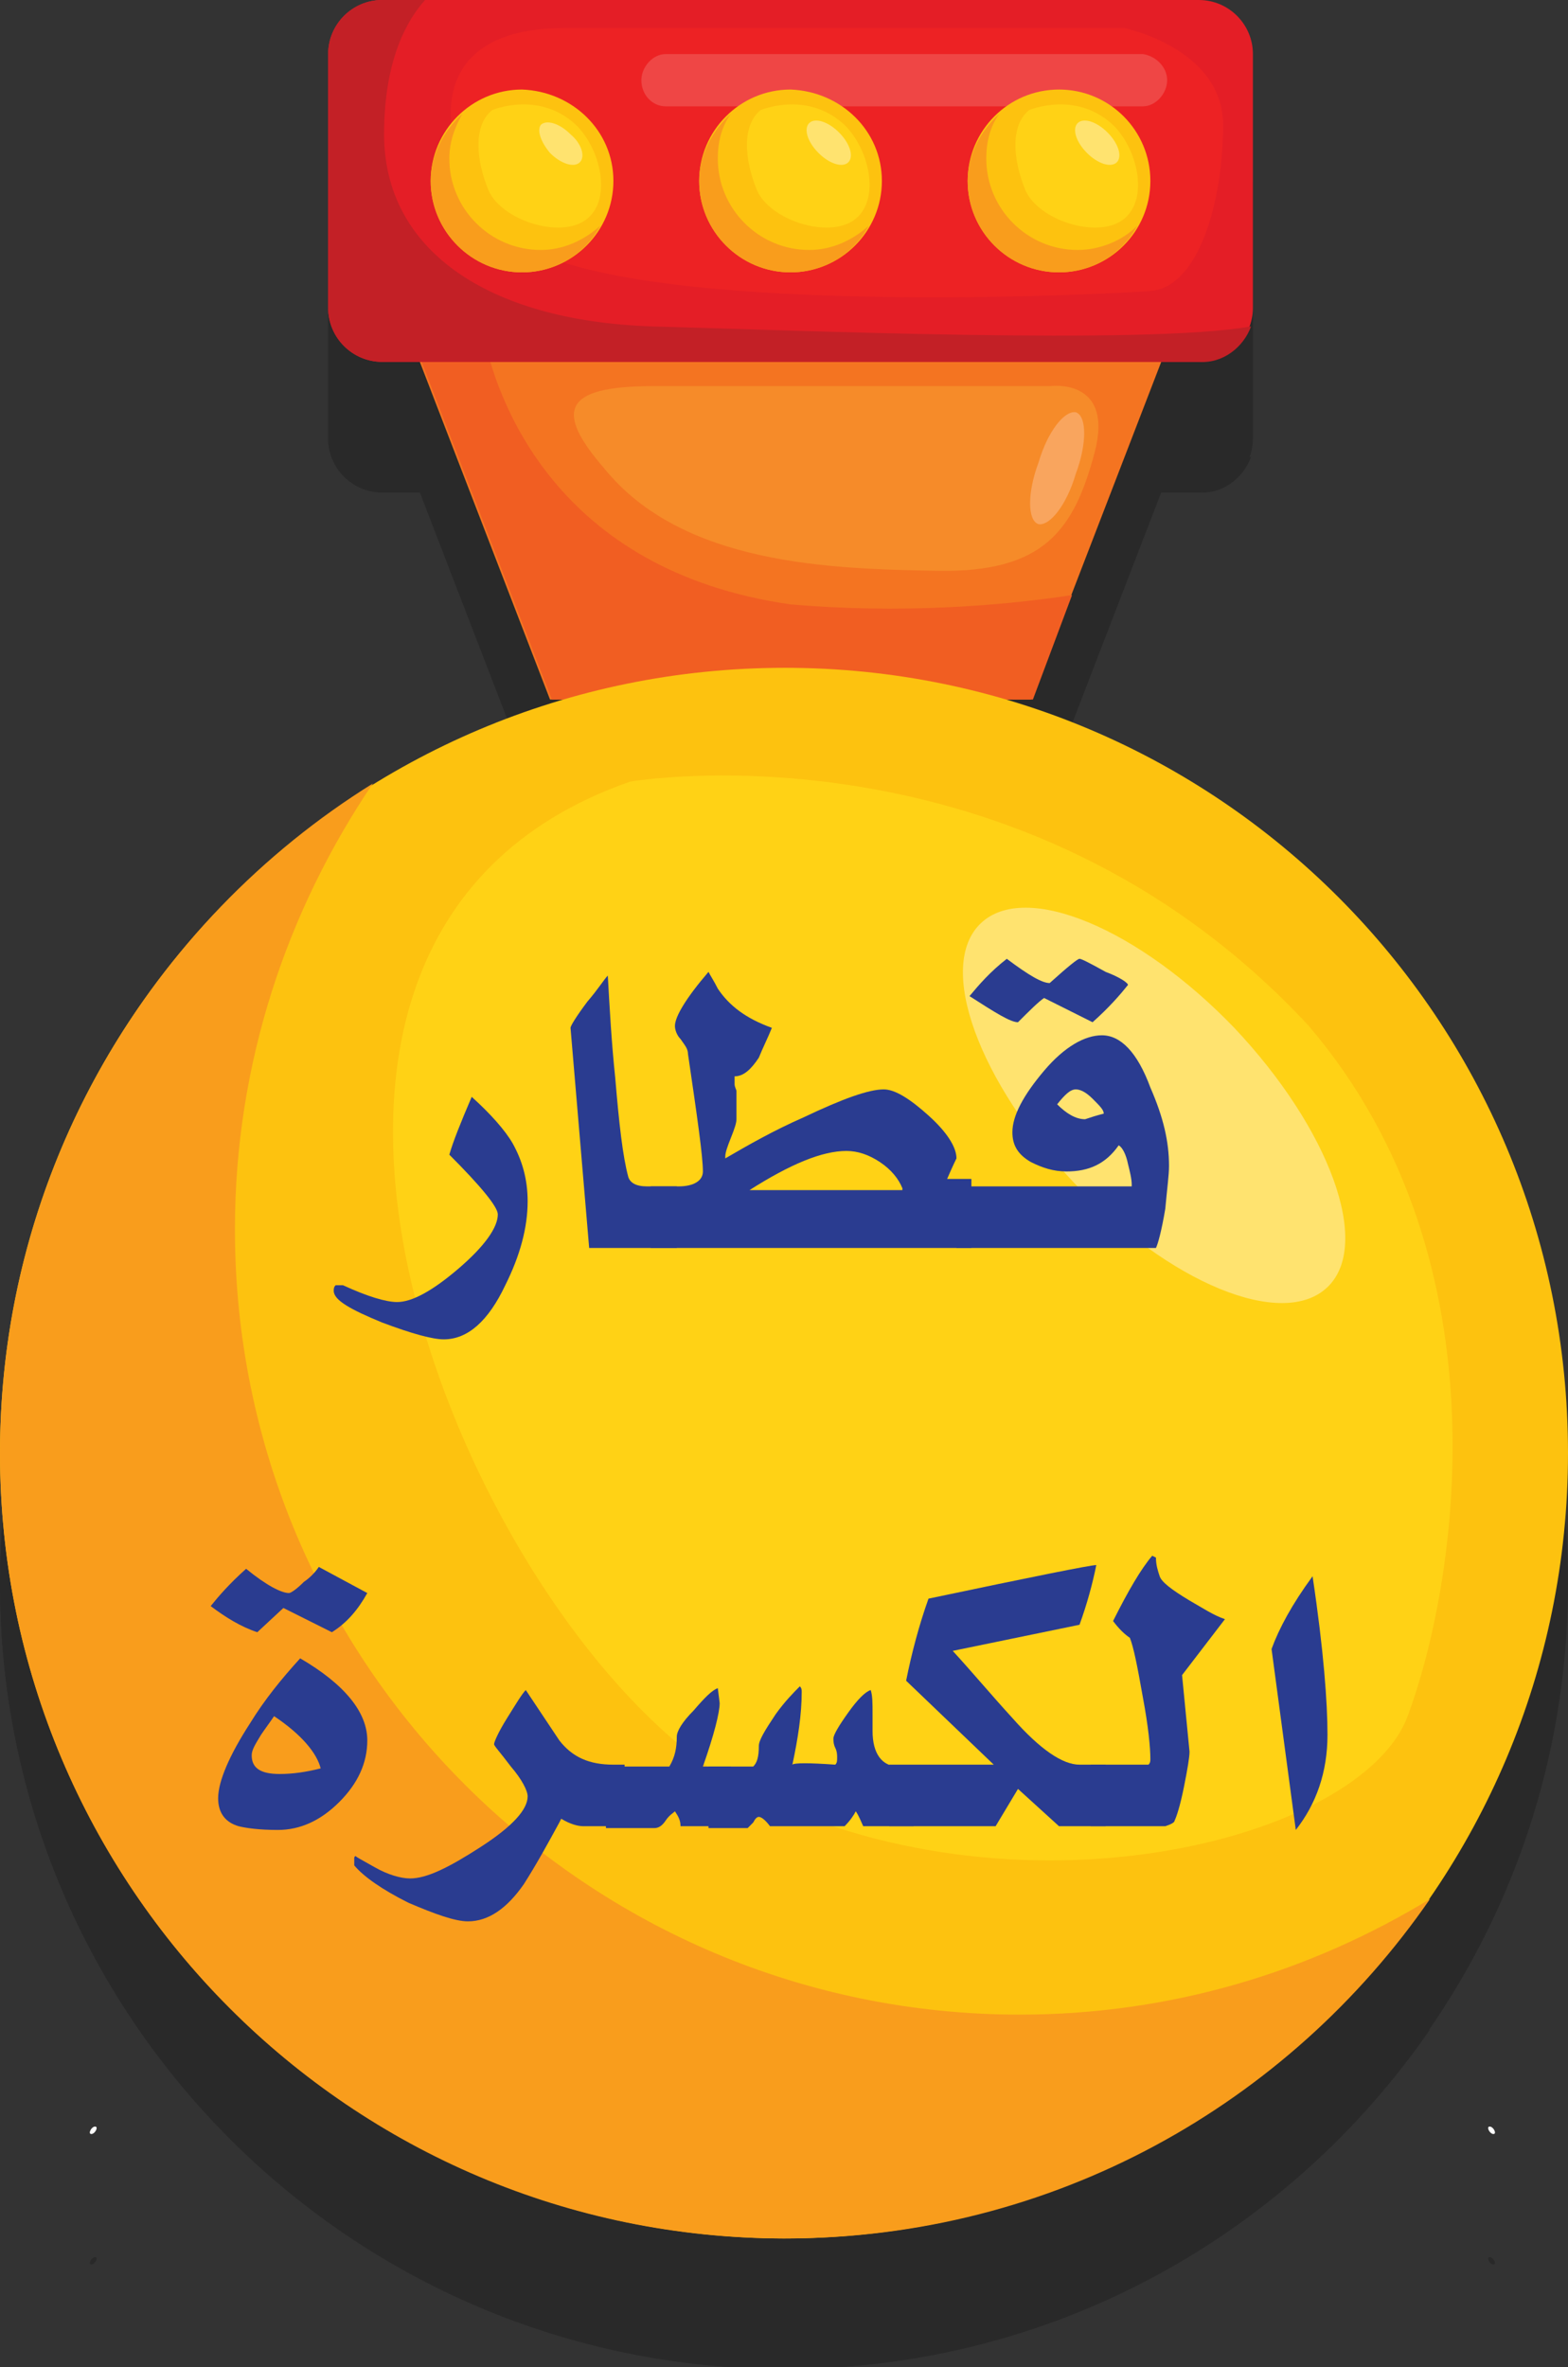 <?xml version="1.0" encoding="utf-8"?>
<!-- Generator: Adobe Illustrator 22.1.0, SVG Export Plug-In . SVG Version: 6.00 Build 0)  -->
<svg version="1.1" id="Layer_1" xmlns="http://www.w3.org/2000/svg" xmlns:xlink="http://www.w3.org/1999/xlink" x="0px" y="0px"
	 viewBox="0 0 84.1 126.9" style="enable-background:new 0 0 84.1 126.9;" xml:space="preserve">
<rect x="0" y="0" width="84.1" height="126.9" fill="#333333" stroke="none"/>
<style type="text/css">
	.st0{opacity:0.19;}
	.st1{fill:#010101;}
	.st2{fill:#F47421;}
	.st3{fill:#F15E22;}
	.st4{fill:#F68B29;}
	.st5{fill:#F9A55E;}
	.st6{fill:#E41E26;}
	.st7{fill:#C32026;}
	.st8{fill:#ED2224;}
	.st9{fill:#EF4645;}
	.st10{fill:#FDC20F;}
	.st11{fill:#F99D1C;}
	.st12{fill:#FFD215;}
	.st13{fill:#FFE36F;}
	.st14{fill:#FFFFFF;}
	.st15{fill:#2A3C90;}
</style>
<g>
	<g class="st0">
		<polygon class="st1" points="55.3,44.5 29.5,44.5 21.9,24.8 62.9,24.8 		"/>
		<path class="st1" d="M42.4,39.4c-12.6-1.8-15.8-11-16.5-14.6h-3.9l7.6,19.7h25.8l2.1-5.6C53.6,39.5,48.2,39.9,42.4,39.4z"/>
		<path class="st1" d="M35,27.7h21.3c0,0,3.5-0.5,2.4,3.6c-1.1,4.1-2.7,6.4-8.4,6.3c-5.7-0.1-13.7-0.3-17.9-5.5
			C29.8,29.1,30.1,27.7,35,27.7z"/>
		<path class="st1" d="M57.7,32.4c-0.5,1.7-1.4,2.8-2,2.7c-0.6-0.2-0.6-1.7,0-3.3c0.5-1.7,1.4-2.8,2-2.7
			C58.3,29.3,58.3,30.8,57.7,32.4z"/>
		<path class="st1" d="M67.2,23.5c0,1.6-1.3,2.9-2.9,2.9H20.5c-1.6,0-2.9-1.3-2.9-2.9V9.9c0-1.6,1.3-2.9,2.9-2.9h43.8
			c1.6,0,2.9,1.3,2.9,2.9V23.5z"/>
		<path class="st1" d="M67.1,24.5c-5.7,1-24.4,0.2-32.1,0c-9-0.3-14.4-4.2-14.4-10.3c0-4.1,1.3-6.2,2.2-7.2h-2.3
			c-1.6,0-2.9,1.3-2.9,2.9v13.6c0,1.6,1.3,2.9,2.9,2.9h43.8C65.6,26.5,66.7,25.6,67.1,24.5z"/>
		<path class="st1" d="M30.3,8.5h30c0,0,5.3,1.1,5.3,5.2c0,4.1-1.3,8.7-3.9,8.9c-2.6,0.2-30.5,1.6-34.7-3.3
			C23.9,16.3,21.5,8.5,30.3,8.5z"/>
		<path class="st1" d="M62.6,11.3c0,0.7-0.6,1.4-1.3,1.4H35.7c-0.7,0-1.3-0.6-1.3-1.4l0,0c0-0.7,0.6-1.4,1.3-1.4h25.6
			C62,10,62.6,10.6,62.6,11.3L62.6,11.3z"/>
		<path class="st1" d="M32.9,16.7c0,2.7-2.2,4.9-4.9,4.9c-2.7,0-4.9-2.2-4.9-4.9c0-2.7,2.2-4.9,4.9-4.9C30.7,11.9,32.9,14,32.9,16.7
			z"/>
		<path class="st1" d="M29,20.4c-2.7,0-4.9-2.2-4.9-4.9c0-0.9,0.3-1.7,0.7-2.4c-1,0.9-1.7,2.2-1.7,3.6c0,2.7,2.2,4.9,4.9,4.9
			c1.8,0,3.4-1,4.2-2.5C31.3,19.9,30.2,20.4,29,20.4z"/>
		<path class="st1" d="M26.4,12.9c0,0,2.6-1.1,4.6,0.9c1.3,1.4,1.8,4,0.4,5c-1.4,1-4.5,0-5.2-1.6C25.5,15.5,25.4,13.7,26.4,12.9z"/>
		<path class="st1" d="M31.1,15.7c-0.3,0.3-1,0.1-1.6-0.5C29,14.6,28.8,14,29,13.7c0.3-0.3,1-0.1,1.6,0.5
			C31.2,14.7,31.4,15.4,31.1,15.7z"/>
		<path class="st1" d="M47.3,16.7c0,2.7-2.2,4.9-4.9,4.9c-2.7,0-4.9-2.2-4.9-4.9c0-2.7,2.2-4.9,4.9-4.9C45.1,11.9,47.3,14,47.3,16.7
			z"/>
		<path class="st1" d="M43.4,20.4c-2.7,0-4.9-2.2-4.9-4.9c0-0.9,0.2-1.7,0.7-2.4c-1,0.9-1.7,2.2-1.7,3.6c0,2.7,2.2,4.9,4.9,4.9
			c1.8,0,3.4-1,4.2-2.5C45.7,19.9,44.6,20.4,43.4,20.4z"/>
		<path class="st1" d="M40.8,12.9c0,0,2.6-1.1,4.6,0.9c1.3,1.4,1.8,4,0.4,5c-1.4,1-4.5,0-5.2-1.6C39.9,15.5,39.8,13.7,40.8,12.9z"/>
		<path class="st1" d="M45.5,15.7c-0.3,0.3-1,0.1-1.6-0.5c-0.6-0.6-0.8-1.3-0.5-1.6c0.3-0.3,1-0.1,1.6,0.5
			C45.6,14.7,45.8,15.4,45.5,15.7z"/>
		<circle class="st1" cx="56.8" cy="16.7" r="4.9"/>
		<path class="st1" d="M57.8,20.4c-2.7,0-4.9-2.2-4.9-4.9c0-0.9,0.2-1.7,0.7-2.4c-1,0.9-1.7,2.2-1.7,3.6c0,2.7,2.2,4.9,4.9,4.9
			c1.8,0,3.4-1,4.2-2.5C60.2,19.9,59,20.4,57.8,20.4z"/>
		<path class="st1" d="M55.2,12.9c0,0,2.6-1.1,4.6,0.9c1.3,1.4,1.8,4,0.4,5c-1.4,1-4.5,0-5.2-1.6C54.3,15.5,54.2,13.7,55.2,12.9z"/>
		<path class="st1" d="M59.9,15.7c-0.3,0.3-1,0.1-1.6-0.5c-0.6-0.6-0.8-1.3-0.5-1.6c0.3-0.3,1-0.1,1.6,0.5
			C60,14.7,60.2,15.4,59.9,15.7z"/>
		<path class="st1" d="M84.1,84.9c0,23.2-18.8,42.1-42.1,42.1C18.8,126.9,0,108.1,0,84.9c0-23.2,18.8-42.1,42.1-42.1
			C65.3,42.8,84.1,61.6,84.1,84.9z"/>
		<path class="st1" d="M54.7,115c-23.2,0-42.1-18.8-42.1-42.1c0-8.9,2.8-17.1,7.4-23.9C8.1,56.4,0,69.7,0,84.9
			c0,23.2,18.8,42.1,42.1,42.1c14.4,0,27-7.2,34.6-18.2C70.3,112.7,62.8,115,54.7,115z"/>
		<path class="st1" d="M33.8,48.9c0,0,20.9-3.6,36.4,13.1c10.9,12.8,7.8,30.3,5.3,37c-2.5,6.7-21.1,11.4-35.6,3.9
			C25.5,95.3,9.1,57.5,33.8,48.9z"/>
		<path class="st1" d="M71.2,76c-2.4,2.3-8.5-0.2-13.6-5.6c-5.1-5.4-7.4-11.6-5-13.9c2.4-2.3,8.5,0.3,13.6,5.6
			C71.3,67.5,73.6,73.7,71.2,76z"/>
		<path class="st1" d="M5.1,121c-0.2,0-0.4,0.4-0.2,0.4C5.1,121.4,5.3,121,5.1,121z"/>
		<path class="st1" d="M79.9,121c0.2,0,0.4,0.4,0.2,0.4C79.9,121.4,79.7,121,79.9,121z"/>
	</g>
	<g>
		<g>
			<g>
				<g>
					<polygon class="st2" points="55.3,37.5 29.5,37.5 21.9,17.8 62.9,17.8 					"/>
					<path class="st3" d="M42.4,32.4c-12.6-1.8-15.8-11-16.5-14.6h-3.9l7.6,19.7h25.8l2.1-5.6C53.6,32.5,48.2,32.9,42.4,32.4z"/>
					<path class="st4" d="M35,20.7h21.3c0,0,3.5-0.5,2.4,3.6c-1.1,4.1-2.7,6.4-8.4,6.3c-5.7-0.1-13.7-0.3-17.9-5.5
						C29.8,22.1,30.1,20.7,35,20.7z"/>
					<path class="st5" d="M57.7,25.4c-0.5,1.7-1.4,2.8-2,2.7c-0.6-0.2-0.6-1.7,0-3.3c0.5-1.7,1.4-2.8,2-2.7
						C58.3,22.3,58.3,23.8,57.7,25.4z"/>
				</g>
				<g>
					<path class="st6" d="M67.2,16.5c0,1.6-1.3,2.9-2.9,2.9H20.5c-1.6,0-2.9-1.3-2.9-2.9V2.9c0-1.6,1.3-2.9,2.9-2.9h43.8
						c1.6,0,2.9,1.3,2.9,2.9V16.5z"/>
					<path class="st7" d="M67.1,17.5c-5.7,1-24.4,0.2-32.1,0c-9-0.3-14.4-4.2-14.4-10.3c0-4.1,1.3-6.2,2.2-7.2h-2.3
						c-1.6,0-2.9,1.3-2.9,2.9v13.6c0,1.6,1.3,2.9,2.9,2.9h43.8C65.6,19.5,66.7,18.6,67.1,17.5z"/>
					<path class="st8" d="M30.3,1.5h30c0,0,5.3,1.1,5.3,5.2c0,4.1-1.3,8.7-3.9,8.9c-2.6,0.2-30.5,1.6-34.7-3.3
						C23.9,9.3,21.5,1.5,30.3,1.5z"/>
					<path class="st9" d="M62.6,4.3c0,0.7-0.6,1.4-1.3,1.4H35.7c-0.7,0-1.3-0.6-1.3-1.4l0,0c0-0.7,0.6-1.4,1.3-1.4h25.6
						C62,3,62.6,3.6,62.6,4.3L62.6,4.3z"/>
					<g>
						<g>
							<path class="st10" d="M32.9,9.7c0,2.7-2.2,4.9-4.9,4.9c-2.7,0-4.9-2.2-4.9-4.9c0-2.7,2.2-4.9,4.9-4.9
								C30.7,4.9,32.9,7,32.9,9.7z"/>
							<path class="st11" d="M29,13.4c-2.7,0-4.9-2.2-4.9-4.9c0-0.9,0.3-1.7,0.7-2.4c-1,0.9-1.7,2.2-1.7,3.6c0,2.7,2.2,4.9,4.9,4.9
								c1.8,0,3.4-1,4.2-2.5C31.3,12.9,30.2,13.4,29,13.4z"/>
							<path class="st12" d="M26.4,5.9c0,0,2.6-1.1,4.6,0.9c1.3,1.4,1.8,4,0.4,5c-1.4,1-4.5,0-5.2-1.6C25.5,8.5,25.4,6.7,26.4,5.9z"
								/>
							<path class="st13" d="M31.1,8.7c-0.3,0.3-1,0.1-1.6-0.5C29,7.6,28.8,7,29,6.7c0.3-0.3,1-0.1,1.6,0.5
								C31.2,7.7,31.4,8.4,31.1,8.7z"/>
						</g>
						<g>
							<path class="st10" d="M47.3,9.7c0,2.7-2.2,4.9-4.9,4.9c-2.7,0-4.9-2.2-4.9-4.9c0-2.7,2.2-4.9,4.9-4.9
								C45.1,4.9,47.3,7,47.3,9.7z"/>
							<path class="st11" d="M43.4,13.4c-2.7,0-4.9-2.2-4.9-4.9c0-0.9,0.2-1.7,0.7-2.4c-1,0.9-1.7,2.2-1.7,3.6
								c0,2.7,2.2,4.9,4.9,4.9c1.8,0,3.4-1,4.2-2.5C45.7,12.9,44.6,13.4,43.4,13.4z"/>
							<path class="st12" d="M40.8,5.9c0,0,2.6-1.1,4.6,0.9c1.3,1.4,1.8,4,0.4,5c-1.4,1-4.5,0-5.2-1.6C39.9,8.5,39.8,6.7,40.8,5.9z"
								/>
							<path class="st13" d="M45.5,8.7c-0.3,0.3-1,0.1-1.6-0.5c-0.6-0.6-0.8-1.3-0.5-1.6c0.3-0.3,1-0.1,1.6,0.5
								C45.6,7.7,45.8,8.4,45.5,8.7z"/>
						</g>
						<g>
							<circle class="st10" cx="56.8" cy="9.7" r="4.9"/>
							<path class="st11" d="M57.8,13.4c-2.7,0-4.9-2.2-4.9-4.9c0-0.9,0.2-1.7,0.7-2.4c-1,0.9-1.7,2.2-1.7,3.6
								c0,2.7,2.2,4.9,4.9,4.9c1.8,0,3.4-1,4.2-2.5C60.2,12.9,59,13.4,57.8,13.4z"/>
							<path class="st12" d="M55.2,5.9c0,0,2.6-1.1,4.6,0.9c1.3,1.4,1.8,4,0.4,5c-1.4,1-4.5,0-5.2-1.6C54.3,8.5,54.2,6.7,55.2,5.9z"
								/>
							<path class="st13" d="M59.9,8.7c-0.3,0.3-1,0.1-1.6-0.5c-0.6-0.6-0.8-1.3-0.5-1.6c0.3-0.3,1-0.1,1.6,0.5
								C60,7.7,60.2,8.4,59.9,8.7z"/>
						</g>
					</g>
				</g>
				<path class="st10" d="M84.1,77.9c0,23.2-18.8,42.1-42.1,42.1C18.8,119.9,0,101.1,0,77.9c0-23.2,18.8-42.1,42.1-42.1
					C65.3,35.8,84.1,54.6,84.1,77.9z"/>
				<path class="st11" d="M54.7,108c-23.2,0-42.1-18.8-42.1-42.1c0-8.9,2.8-17.1,7.4-23.9C8.1,49.4,0,62.7,0,77.9
					c0,23.2,18.8,42.1,42.1,42.1c14.4,0,27-7.2,34.6-18.2C70.3,105.7,62.8,108,54.7,108z"/>
				<path class="st12" d="M33.8,41.9c0,0,20.9-3.6,36.4,13.1c10.9,12.8,7.8,30.3,5.3,37c-2.5,6.7-21.1,11.4-35.6,3.9
					C25.5,88.3,9.1,50.5,33.8,41.9z"/>
				<path class="st13" d="M71.2,69c-2.4,2.3-8.5-0.2-13.6-5.6c-5.1-5.4-7.4-11.6-5-13.9c2.4-2.3,8.5,0.3,13.6,5.6
					C71.3,60.5,73.6,66.7,71.2,69z"/>
			</g>
			<g>
				<g>
					<g>
						<path class="st14" d="M5.1,114c-0.2,0-0.4,0.4-0.2,0.4C5.1,114.4,5.3,114,5.1,114z"/>
					</g>
				</g>
				<g>
					<g>
						<path class="st14" d="M79.9,114c0.2,0,0.4,0.4,0.2,0.4C79.9,114.4,79.7,114,79.9,114z"/>
					</g>
				</g>
			</g>
		</g>
	</g>
</g>
<g>
	<g>
		<path class="st15" d="M28.3,64.4c0,1.4-0.4,2.9-1.2,4.5c-0.9,1.9-2,2.9-3.3,2.9c-0.6,0-1.7-0.3-3.3-0.9c-1.7-0.7-2.6-1.2-2.6-1.7
			c0-0.1,0-0.2,0.1-0.3h0.4c1.3,0.6,2.3,0.9,2.9,0.9c0.8,0,1.9-0.6,3.3-1.8c1.4-1.2,2.1-2.2,2.1-2.9c0-0.4-0.9-1.5-2.6-3.2
			c0.2-0.7,0.6-1.7,1.2-3.1c1,0.9,1.8,1.8,2.2,2.5C28,62.2,28.3,63.2,28.3,64.4z"/>
		<path class="st15" d="M36.2,66.9h-4.6l-1-11.8c0-0.1,0.3-0.6,0.9-1.4c0.6-0.7,0.9-1.2,1.1-1.4c0.1,1.8,0.2,3.6,0.4,5.5
			c0.2,2.4,0.4,4.2,0.7,5.3c0.1,0.3,0.4,0.5,1,0.5h1.6V66.9z"/>
		<path class="st15" d="M52.1,66.9H34.9v-3.3h1.5c0.8,0,1.3-0.3,1.3-0.8c0-0.8-0.3-2.9-0.8-6.3c0-0.3-0.2-0.5-0.4-0.8
			c-0.2-0.2-0.3-0.5-0.3-0.7c0-0.5,0.6-1.5,1.8-2.9c0.1,0.2,0.3,0.5,0.5,0.9c0.6,0.9,1.5,1.6,2.9,2.1c-0.2,0.5-0.5,1.1-0.7,1.6
			c-0.4,0.6-0.8,1-1.3,1c0,0.1,0,0.3,0,0.4c0,0.2,0.1,0.3,0.1,0.4v1.5c0,0.2-0.1,0.5-0.3,1c-0.2,0.5-0.3,0.8-0.3,1v0.1
			c1.2-0.7,2.6-1.5,4.2-2.2c2.1-1,3.5-1.5,4.3-1.5c0.6,0,1.4,0.5,2.4,1.4c1,0.9,1.5,1.7,1.5,2.3c0,0-0.2,0.4-0.5,1.1h1.3V66.9z
			 M48.4,63.7c-0.2-0.5-0.6-1-1.2-1.4c-0.6-0.4-1.2-0.6-1.8-0.6c-1.3,0-3,0.7-5.2,2.1H48.4z"/>
		<path class="st15" d="M62.7,62.5c0,0.5-0.1,1.2-0.2,2.3c-0.2,1.2-0.4,1.9-0.5,2.1H51.3v-3.3h9.4c0,0,0,0,0,0v-0.1
			c0-0.3-0.1-0.7-0.2-1.1c-0.1-0.5-0.3-0.9-0.5-1c-0.7,1-1.6,1.4-2.8,1.4c-0.7,0-1.3-0.2-1.9-0.5c-0.7-0.4-1-0.9-1-1.6
			c0-0.9,0.6-2,1.7-3.3c1.1-1.3,2.2-1.9,3.1-1.9c1,0,1.9,0.9,2.6,2.8C62.4,59.9,62.7,61.2,62.7,62.5z M60.5,52.8
			c-0.4,0.5-1,1.2-1.9,2l-2.6-1.3c-0.3,0.2-0.8,0.7-1.4,1.3c-0.4,0-1.2-0.5-2.6-1.4c0.5-0.6,1.1-1.3,2-2c1.2,0.9,1.9,1.3,2.3,1.3
			c1-0.9,1.5-1.3,1.6-1.3s0.5,0.2,1.4,0.7C60.1,52.4,60.5,52.7,60.5,52.8z M59.2,59.7c0-0.2-0.2-0.4-0.6-0.8
			c-0.4-0.4-0.7-0.5-0.9-0.5c-0.3,0-0.6,0.3-1,0.8c0.5,0.5,1,0.8,1.5,0.8C58.5,59.9,58.8,59.8,59.2,59.7z"/>
		<path class="st15" d="M19.7,85.4c-0.5,0.9-1.1,1.6-1.9,2.1l-2.6-1.3l-1.4,1.3c-0.9-0.3-1.7-0.8-2.5-1.4c0.4-0.5,1-1.2,1.9-2
			c1.1,0.9,1.9,1.3,2.3,1.3c0.1,0,0.4-0.2,0.8-0.6c0.3-0.2,0.6-0.5,0.8-0.8L19.7,85.4z M19.7,93.3c0,1.2-0.5,2.3-1.5,3.3
			c-1,1-2.1,1.5-3.3,1.5c-1,0-1.7-0.1-2.1-0.2c-0.7-0.2-1.1-0.7-1.1-1.5c0-0.9,0.6-2.3,1.7-4c0.8-1.3,1.7-2.4,2.7-3.5
			C18.5,90.3,19.7,91.8,19.7,93.3z M17.2,94.8C17,94,16.2,93,14.7,92c-0.2,0.3-0.5,0.7-0.7,1c-0.3,0.5-0.5,0.8-0.5,1.1
			c0,0.7,0.5,1,1.5,1C15.7,95.1,16.4,95,17.2,94.8z"/>
		<path class="st15" d="M33.5,97.9h-2.2c-0.3,0-0.7-0.1-1.2-0.4L30,97.7c-0.6,1.1-1.2,2.2-1.9,3.3c-0.9,1.3-1.9,2-3,2
			c-0.7,0-1.8-0.4-3.2-1c-1.4-0.7-2.4-1.4-2.9-2v-0.4c0,0,0-0.1,0.1-0.1c-0.1,0,0.3,0.2,1,0.6c0.7,0.4,1.4,0.6,1.9,0.6
			c0.9,0,2.1-0.6,3.8-1.7c1.7-1.1,2.5-2,2.5-2.7c0-0.3-0.3-0.9-0.9-1.6c-0.6-0.8-0.9-1.1-0.9-1.2c0-0.1,0.2-0.6,0.7-1.4
			c0.5-0.8,0.8-1.3,1-1.5c0.6,0.9,1.2,1.8,1.8,2.7c0.7,0.9,1.6,1.3,2.9,1.3h0.6V97.9z"/>
		<path class="st15" d="M39.1,97.9h-2.6c0-0.3-0.1-0.5-0.3-0.8c-0.1,0.1-0.3,0.2-0.5,0.5c-0.2,0.3-0.4,0.4-0.6,0.4h-2.6v-3.3h3.4
			c0.3-0.5,0.4-1,0.4-1.6c0-0.3,0.3-0.8,0.9-1.4c0.6-0.7,1-1.1,1.3-1.2l0.1,0.8c0,0.5-0.3,1.7-0.9,3.4h1.5V97.9z"/>
		<path class="st15" d="M48.8,97.9h-2.5c-0.1-0.2-0.2-0.5-0.4-0.8c-0.1,0.2-0.3,0.5-0.6,0.8h-4c-0.3-0.4-0.5-0.5-0.6-0.5
			c-0.1,0-0.2,0.1-0.3,0.3c-0.2,0.2-0.3,0.3-0.3,0.3h-2.1v-3.3h2.4c0.2-0.2,0.3-0.5,0.3-1.1c0-0.3,0.3-0.8,0.9-1.7
			c0.5-0.7,1-1.2,1.3-1.5c0.1,0.1,0.1,0.2,0.1,0.3c0,1.2-0.2,2.5-0.5,3.9c0.1-0.1,0.9-0.1,2.3,0c0.1-0.1,0.1-0.2,0.1-0.4
			c0-0.1,0-0.3-0.1-0.5c-0.1-0.2-0.1-0.4-0.1-0.5c0-0.2,0.3-0.7,0.8-1.4c0.5-0.7,0.9-1.1,1.2-1.2c0.1,0.3,0.1,0.7,0.1,1.3
			c0,0.1,0,0.3,0,0.5c0,0.2,0,0.3,0,0.4c0,1.2,0.5,1.9,1.4,1.9h0.8V97.9z"/>
		<path class="st15" d="M59.3,97.9h-2.5l-2.2-2l-1.2,2h-5.7v-3.3h5.6l-4.7-4.5c0.3-1.5,0.7-3,1.2-4.4c5.7-1.2,8.7-1.8,9-1.8
			c-0.2,1-0.5,2.1-0.9,3.2l-6.8,1.4c1.1,1.2,2.1,2.4,3.2,3.6c1.5,1.7,2.7,2.5,3.6,2.5h1.4V97.9z"/>
		<path class="st15" d="M65.7,86.8l-2.3,3l0.4,4.1c0,0.3-0.1,0.9-0.3,1.9c-0.2,1-0.4,1.6-0.5,1.8c0,0.1-0.2,0.2-0.5,0.3h-4v-3.3h3.1
			c0.1-0.1,0.1-0.2,0.1-0.3c0-0.6-0.1-1.7-0.4-3.3c-0.3-1.7-0.5-2.7-0.7-3.2c-0.3-0.2-0.6-0.5-0.9-0.9c0.8-1.6,1.5-2.8,2.1-3.5
			l0.2,0.1c0,0.4,0.1,0.7,0.2,1c0.1,0.3,0.6,0.7,1.6,1.3C64.5,86.2,65.1,86.6,65.7,86.8z"/>
		<path class="st15" d="M71.2,93c0,2-0.6,3.7-1.7,5.1l-1.3-9.7c0.4-1.1,1.1-2.4,2.2-3.9C71,88.5,71.2,91.3,71.2,93z"/>
	</g>
</g>
</svg>
